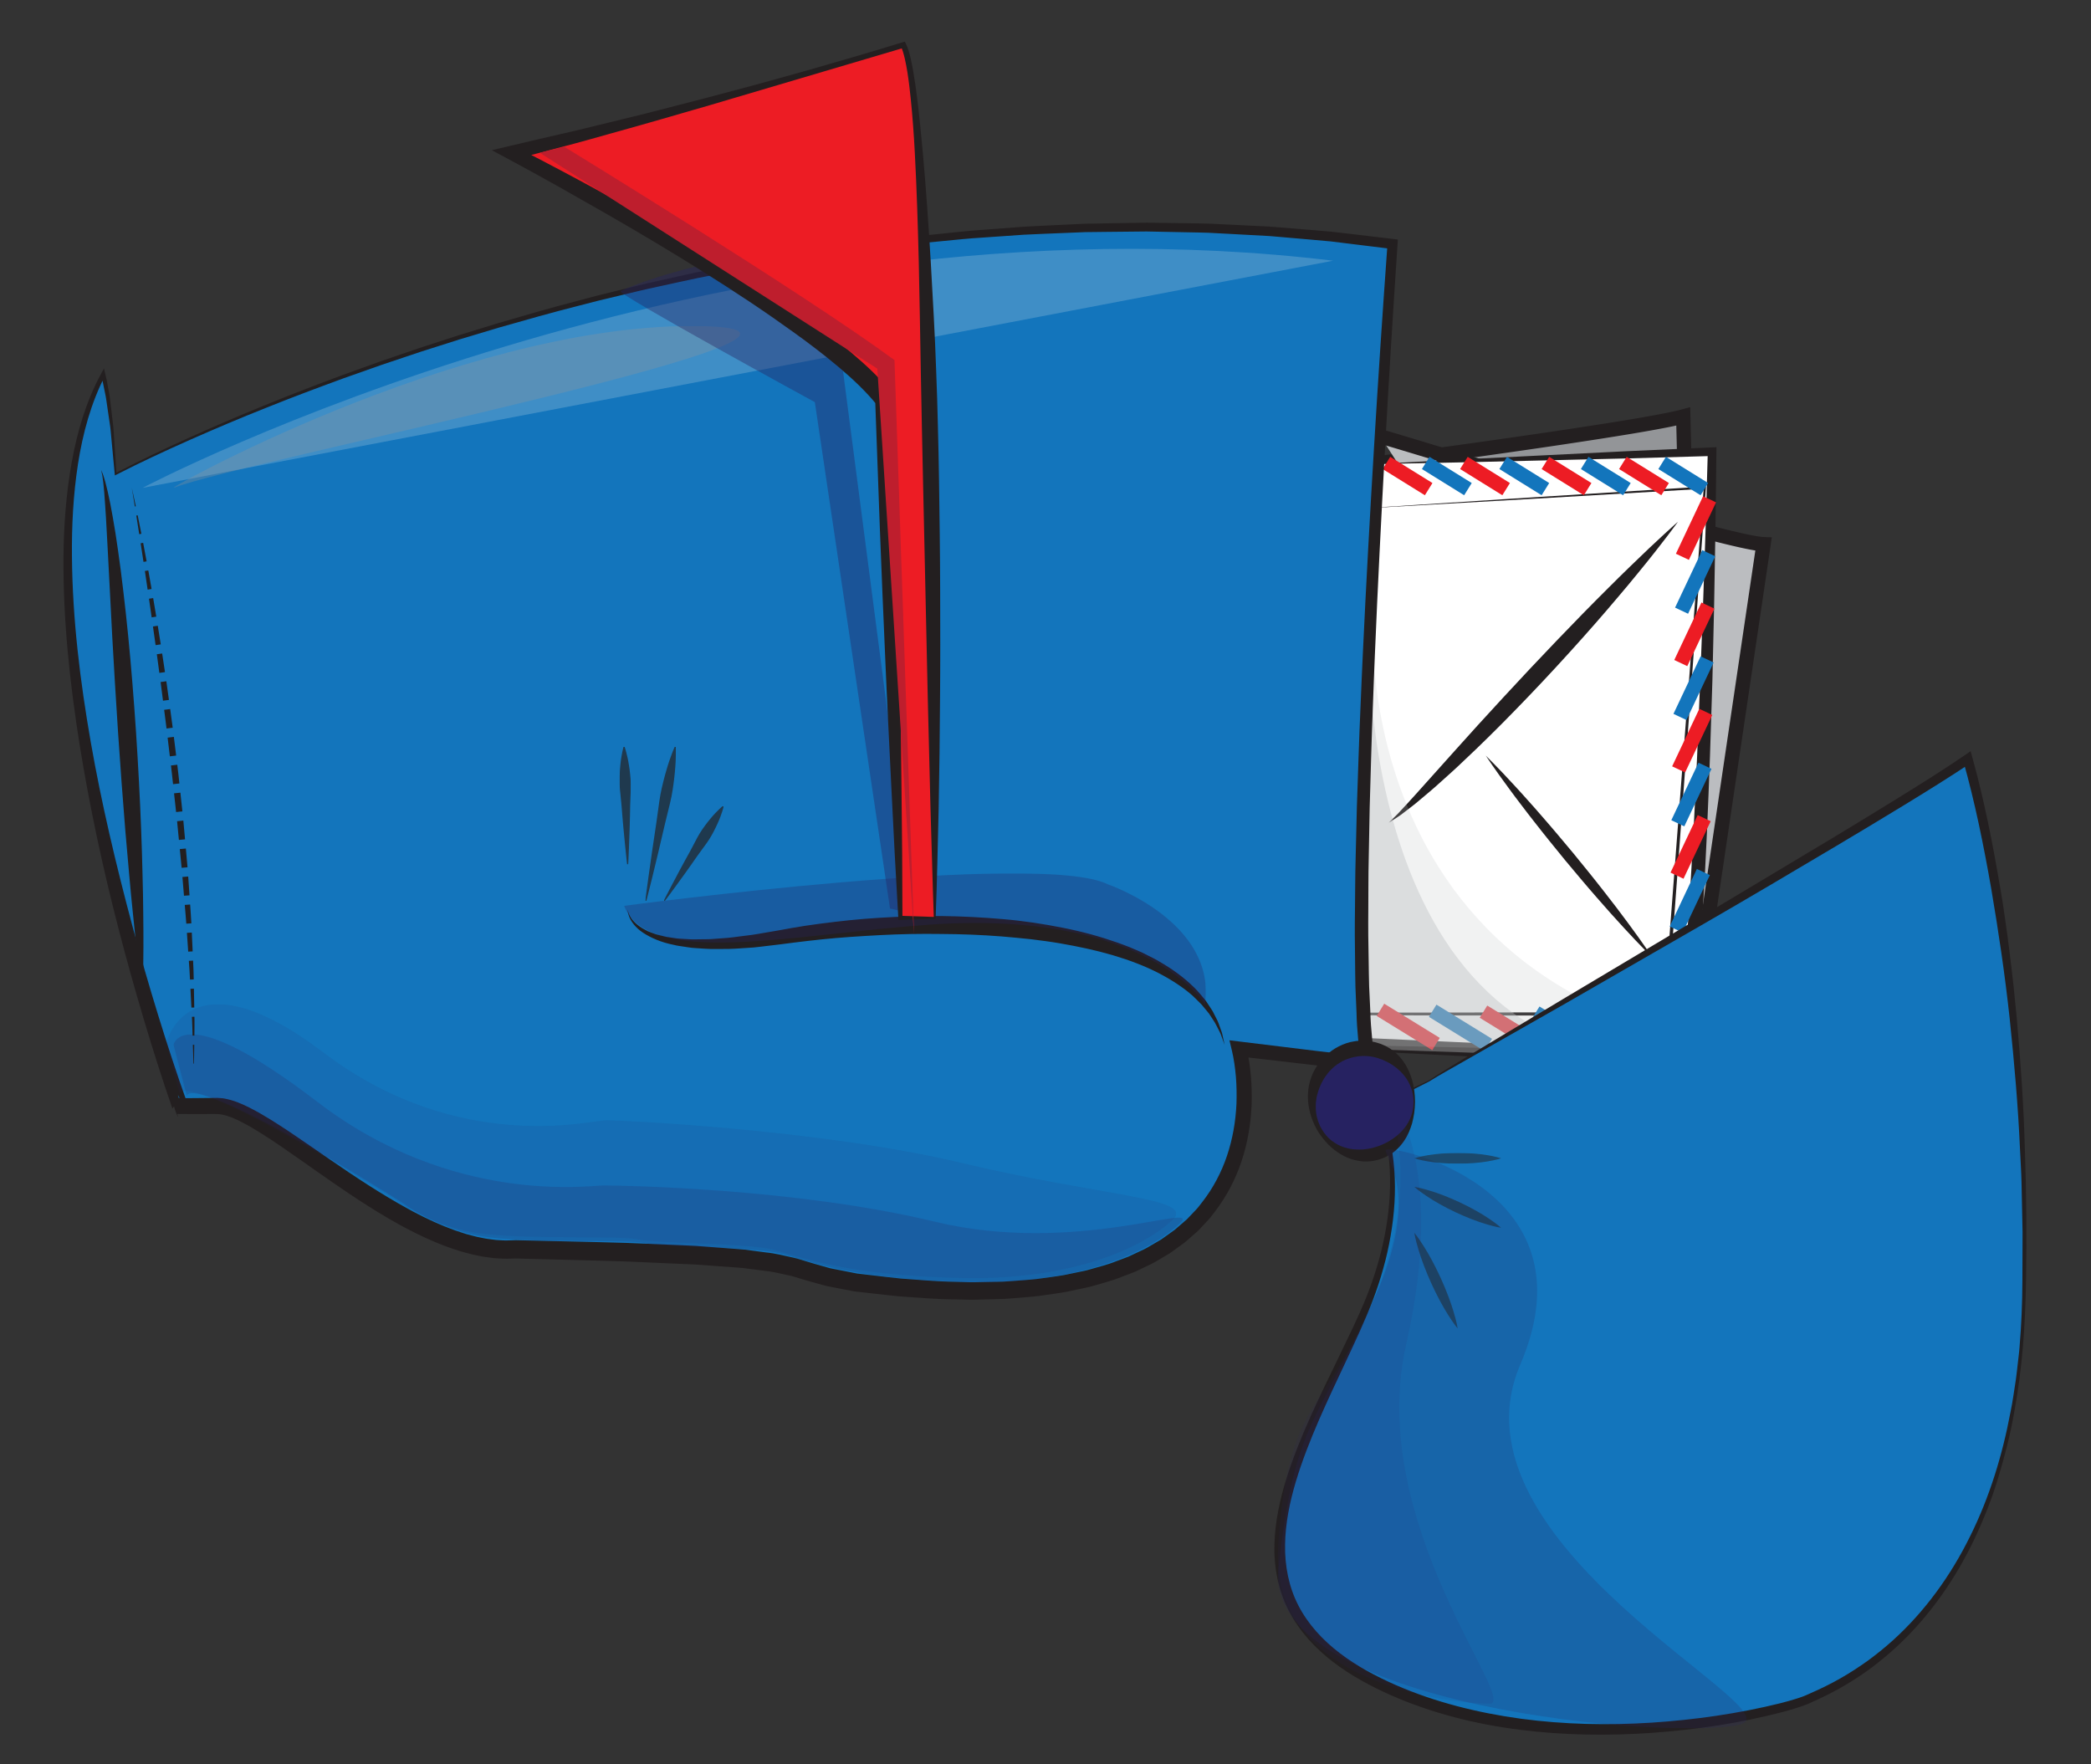 <?xml version="1.0" standalone="no"?><!DOCTYPE svg PUBLIC "-//W3C//DTD SVG 1.1//EN" "http://www.w3.org/Graphics/SVG/1.1/DTD/svg11.dtd"><svg width="100%" height="100%" viewBox="0 0 582 491" version="1.1" xmlns="http://www.w3.org/2000/svg" xmlns:xlink="http://www.w3.org/1999/xlink" xml:space="preserve" style="fill-rule:evenodd;clip-rule:evenodd;stroke-linejoin:round;stroke-miterlimit:1.414;"><rect x="0" y="0" width="582" height="491" fill="#333333" stroke="none"/><g id="Layer 1"><g><path d="M384.231,128.85c0,0 71.801,-9.523 84.281,-12.938l3.539,142.805" style="fill:#939598;fill-rule:nonzero;"/><path d="M474.051,258.668l-3.999,0.099l-3.478,-140.331l-0.195,0.043l-0.225,0.049l-0.229,0.049l-0.234,0.049l-0.238,0.05l-0.242,0.05l-0.247,0.051l-0.252,0.051l-0.255,0.051l-0.26,0.052l-0.264,0.052l-0.268,0.053l-0.273,0.053l-0.276,0.053l-0.281,0.054l-0.284,0.054l-0.289,0.055l-0.292,0.055l-0.297,0.055l-0.3,0.056l-0.304,0.056l-0.307,0.056l-0.312,0.057l-0.315,0.057l-0.319,0.057l-0.322,0.058l-0.326,0.058l-0.33,0.058l-0.333,0.059l-0.336,0.059l-0.34,0.059l-0.343,0.06l-0.346,0.06l-0.35,0.06l-0.352,0.061l-0.356,0.06l-0.359,0.061l-0.362,0.062l-0.365,0.061l-0.368,0.062l-0.371,0.062l-0.374,0.063l-0.376,0.062l-0.38,0.063l-0.382,0.063l-0.385,0.064l-0.387,0.063l-0.39,0.064l-0.393,0.064l-0.395,0.064l-0.397,0.065l-0.4,0.064l-0.402,0.065l-0.405,0.065l-0.407,0.065l-0.82,0.131l-0.829,0.132l-0.837,0.132l-0.845,0.133l-0.852,0.133l-0.859,0.134l-0.866,0.134l-0.873,0.134l-0.878,0.135l-0.883,0.135l-0.889,0.136l-0.894,0.135l-0.898,0.136l-0.902,0.136l-0.906,0.136l-0.909,0.137l-0.913,0.136l-0.914,0.136l-0.917,0.136l-0.919,0.136l-0.92,0.135l-0.921,0.136l-0.922,0.135l-0.922,0.135l-0.922,0.134l-0.922,0.134l-0.921,0.134l-0.92,0.133l-0.918,0.132l-0.916,0.132l-0.914,0.132l-0.911,0.131l-0.909,0.13l-0.904,0.129l-0.902,0.128l-0.896,0.128l-0.893,0.126l-0.887,0.126l-0.882,0.125l-0.876,0.124l-0.871,0.122l-0.864,0.122l-0.857,0.12l-0.85,0.119l-0.842,0.118l-0.835,0.117l-1.643,0.229l-1.608,0.223l-1.568,0.218l-1.526,0.211l-1.481,0.204l-1.433,0.197l-1.382,0.189l-1.327,0.181l-1.27,0.174l-1.21,0.165l-1.147,0.155l-1.081,0.147l-1.011,0.137l-0.94,0.126l-0.864,0.117l-0.786,0.106l-1.325,0.177l-0.977,0.131l-0.603,0.08l-0.207,0.028l-0.527,-3.965l0.206,-0.028l0.602,-0.08l0.975,-0.13l1.324,-0.178l0.785,-0.105l0.863,-0.117l0.938,-0.126l1.01,-0.137l1.08,-0.146l1.146,-0.156l1.209,-0.165l1.269,-0.173l1.326,-0.181l1.38,-0.189l1.431,-0.197l1.48,-0.204l1.525,-0.211l1.566,-0.217l1.606,-0.223l1.642,-0.229l0.834,-0.116l0.841,-0.118l0.849,-0.119l0.857,-0.12l0.863,-0.122l0.869,-0.122l0.875,-0.124l0.881,-0.124l0.887,-0.126l0.891,-0.127l0.896,-0.127l0.9,-0.128l0.903,-0.129l0.907,-0.13l0.91,-0.131l0.913,-0.131l0.915,-0.132l0.917,-0.132l0.918,-0.133l0.92,-0.133l0.92,-0.134l0.921,-0.134l0.921,-0.135l0.92,-0.135l0.919,-0.135l0.919,-0.136l0.917,-0.135l0.915,-0.136l0.913,-0.136l0.91,-0.136l0.907,-0.135l0.904,-0.136l0.901,-0.136l0.896,-0.135l0.891,-0.136l0.887,-0.135l0.881,-0.135l0.876,-0.134l0.869,-0.134l0.864,-0.134l0.856,-0.133l0.85,-0.133l0.842,-0.132l0.834,-0.132l0.825,-0.131l0.818,-0.13l0.405,-0.065l0.402,-0.065l0.401,-0.065l0.398,-0.064l0.396,-0.064l0.393,-0.064l0.39,-0.064l0.388,-0.063l0.386,-0.063l0.382,-0.063l0.38,-0.063l0.378,-0.062l0.374,-0.063l0.371,-0.062l0.369,-0.061l0.365,-0.062l0.363,-0.061l0.359,-0.061l0.357,-0.061l0.353,-0.06l0.35,-0.06l0.346,-0.06l0.344,-0.059l0.34,-0.059l0.336,-0.059l0.333,-0.059l0.33,-0.058l0.326,-0.057l0.322,-0.058l0.319,-0.057l0.315,-0.057l0.311,-0.056l0.308,-0.056l0.304,-0.056l0.299,-0.055l0.296,-0.055l0.292,-0.054l0.288,-0.054l0.283,-0.054l0.28,-0.053l0.275,-0.053l0.271,-0.052l0.266,-0.052l0.263,-0.051l0.258,-0.051l0.253,-0.051l0.249,-0.05l0.244,-0.05l0.239,-0.049l0.235,-0.048l0.23,-0.048l0.226,-0.048l0.22,-0.047l0.215,-0.047l0.211,-0.046l0.205,-0.045l0.2,-0.045l0.195,-0.044l0.19,-0.044l0.184,-0.043l0.179,-0.042l0.173,-0.042l0.169,-0.042l0.081,-0.02l0.08,-0.02l0.079,-0.02l0.077,-0.019l0.076,-0.02l0.074,-0.019l0.073,-0.02l0.072,-0.019l0.07,-0.018l2.532,-0.689l3.602,145.355Z" style="fill:#231f20;"/></g><g><path d="M384.231,121.5c2.282,0.379 95.624,29.596 106.627,29.975l-16.301,110.107" style="fill:#bbbdc0;fill-rule:nonzero;"/><path d="M384.612,119.536l0.046,0.009l0.041,0.009l0.042,0.009l0.07,0.016l0.076,0.019l0.079,0.02l0.082,0.021l0.089,0.024l0.095,0.026l0.102,0.027l0.108,0.03l0.115,0.033l0.123,0.034l0.129,0.037l0.137,0.039l0.143,0.041l0.151,0.044l0.323,0.094l0.351,0.102l0.379,0.112l0.406,0.12l0.433,0.128l0.46,0.137l0.487,0.145l0.511,0.153l0.538,0.161l0.562,0.169l0.586,0.176l0.61,0.184l1.289,0.389l1.379,0.416l1.465,0.443l1.546,0.468l3.322,1.005l1.767,0.535l1.833,0.555l1.895,0.573l1.953,0.59l2.007,0.607l2.057,0.62l1.046,0.316l1.057,0.318l1.067,0.322l1.078,0.324l1.087,0.327l1.096,0.329l1.104,0.332l1.113,0.333l1.12,0.336l1.127,0.338l1.133,0.339l1.14,0.341l1.145,0.342l1.15,0.343l1.155,0.344l1.159,0.345l1.163,0.346l1.165,0.346l1.168,0.346l1.17,0.347l1.172,0.346l1.173,0.347l1.173,0.346l1.173,0.345l1.173,0.345l1.172,0.344l1.171,0.344l1.169,0.341l1.166,0.341l1.164,0.339l1.16,0.338l1.156,0.335l1.152,0.334l0.574,0.166l0.573,0.165l0.571,0.165l0.57,0.164l0.569,0.164l0.567,0.163l0.565,0.162l0.564,0.162l0.562,0.161l0.56,0.16l0.558,0.16l0.557,0.158l0.554,0.158l0.553,0.157l0.55,0.157l0.549,0.155l0.546,0.155l0.543,0.153l0.542,0.153l0.539,0.152l0.536,0.151l0.534,0.15l0.532,0.148l0.528,0.148l0.526,0.147l0.523,0.146l0.521,0.145l0.517,0.143l0.515,0.143l0.511,0.141l0.508,0.14l0.506,0.139l0.502,0.138l0.498,0.137l0.496,0.135l0.491,0.134l0.489,0.133l0.485,0.131l0.481,0.131l0.478,0.128l0.473,0.128l0.471,0.126l0.466,0.124l0.462,0.124l0.458,0.121l0.455,0.121l0.45,0.118l0.446,0.118l0.441,0.115l0.438,0.115l0.433,0.112l0.429,0.111l0.424,0.109l0.419,0.108l0.415,0.106l0.41,0.105l0.406,0.102l0.401,0.101l0.395,0.099l0.391,0.098l0.386,0.095l0.381,0.094l0.375,0.092l0.37,0.09l0.365,0.088l0.36,0.087l0.354,0.084l0.349,0.082l0.343,0.081l0.337,0.078l0.332,0.077l0.327,0.074l0.16,0.037l0.159,0.036l0.158,0.035l0.156,0.035l0.155,0.034l0.154,0.034l0.151,0.034l0.151,0.032l0.148,0.033l0.148,0.031l0.145,0.032l0.144,0.03l0.143,0.03l0.14,0.03l0.14,0.029l0.137,0.028l0.136,0.028l0.135,0.027l0.132,0.027l0.131,0.026l0.13,0.026l0.127,0.025l0.126,0.024l0.125,0.024l0.122,0.023l0.121,0.023l0.119,0.022l0.118,0.022l0.115,0.021l0.114,0.02l0.111,0.02l0.111,0.019l0.108,0.018l0.106,0.018l0.105,0.017l0.102,0.017l0.101,0.016l0.099,0.016l0.097,0.014l0.095,0.015l0.092,0.013l0.091,0.013l0.089,0.013l0.087,0.011l0.084,0.011l0.083,0.011l0.08,0.01l0.078,0.009l0.075,0.008l0.074,0.008l0.071,0.007l0.069,0.007l0.067,0.006l0.063,0.005l0.062,0.005l0.059,0.004l0.056,0.004l0.053,0.003l0.05,0.002l2.284,0.089l-16.627,112.312l-3.957,-0.586l15.998,-108.059l-0.109,-0.018l-0.114,-0.018l-0.116,-0.02l-0.116,-0.019l-0.119,-0.02l-0.12,-0.021l-0.121,-0.022l-0.123,-0.022l-0.125,-0.022l-0.126,-0.023l-0.127,-0.024l-0.129,-0.024l-0.131,-0.025l-0.132,-0.025l-0.133,-0.026l-0.135,-0.027l-0.136,-0.027l-0.138,-0.027l-0.14,-0.028l-0.14,-0.029l-0.142,-0.029l-0.144,-0.03l-0.145,-0.03l-0.147,-0.031l-0.148,-0.031l-0.149,-0.032l-0.151,-0.032l-0.153,-0.033l-0.153,-0.033l-0.156,-0.034l-0.156,-0.034l-0.158,-0.035l-0.16,-0.036l-0.161,-0.035l-0.162,-0.037l-0.163,-0.037l-0.166,-0.037l-0.333,-0.076l-0.34,-0.079l-0.345,-0.08l-0.35,-0.082l-0.356,-0.084l-0.36,-0.086l-0.366,-0.088l-0.371,-0.09l-0.376,-0.091l-0.382,-0.093l-0.386,-0.096l-0.391,-0.096l-0.395,-0.099l-0.401,-0.1l-0.405,-0.103l-0.41,-0.103l-0.415,-0.106l-0.419,-0.107l-0.424,-0.109l-0.428,-0.11l-0.432,-0.112l-0.437,-0.114l-0.441,-0.115l-0.446,-0.116l-0.449,-0.118l-0.453,-0.12l-0.458,-0.121l-0.461,-0.123l-0.466,-0.124l-0.469,-0.125l-0.473,-0.127l-0.477,-0.128l-0.48,-0.13l-0.484,-0.131l-0.487,-0.132l-0.491,-0.133l-0.495,-0.135l-0.497,-0.136l-0.501,-0.137l-0.505,-0.139l-0.507,-0.139l-0.51,-0.141l-0.514,-0.142l-0.516,-0.143l-0.52,-0.144l-0.522,-0.146l-0.525,-0.146l-0.528,-0.147l-0.531,-0.149l-0.533,-0.149l-0.536,-0.15l-0.538,-0.152l-0.541,-0.152l-0.543,-0.153l-0.545,-0.154l-0.548,-0.155l-0.549,-0.156l-0.552,-0.157l-0.554,-0.158l-0.556,-0.158l-0.558,-0.159l-0.56,-0.16l-0.562,-0.16l-0.563,-0.162l-0.565,-0.162l-0.567,-0.163l-0.568,-0.163l-0.57,-0.164l-0.571,-0.165l-0.573,-0.165l-0.574,-0.165l-0.575,-0.167l-1.154,-0.334l-1.158,-0.336l-1.162,-0.338l-1.166,-0.34l-1.168,-0.341l-1.171,-0.343l-1.172,-0.343l-1.174,-0.345l-1.175,-0.345l-1.175,-0.346l-1.175,-0.347l-1.174,-0.347l-1.173,-0.347l-1.172,-0.347l-1.169,-0.347l-1.167,-0.346l-1.163,-0.346l-1.161,-0.345l-1.156,-0.345l-1.151,-0.343l-1.146,-0.343l-1.141,-0.341l-1.134,-0.339l-1.129,-0.338l-1.12,-0.336l-1.114,-0.334l-1.105,-0.332l-1.097,-0.33l-1.088,-0.327l-1.078,-0.324l-1.068,-0.322l-1.057,-0.319l-1.047,-0.315l-2.058,-0.621l-2.008,-0.607l-1.953,-0.59l-1.896,-0.574l-1.834,-0.554l-1.767,-0.536l-3.321,-1.005l-1.546,-0.467l-1.463,-0.443l-1.378,-0.416l-1.288,-0.388l-0.609,-0.183l-0.584,-0.176l-0.56,-0.168l-0.536,-0.161l-0.509,-0.152l-0.484,-0.144l-0.457,-0.136l-0.429,-0.128l-0.402,-0.118l-0.374,-0.11l-0.345,-0.101l-0.315,-0.092l-0.146,-0.042l-0.139,-0.04l-0.13,-0.037l-0.123,-0.035l-0.115,-0.032l-0.106,-0.03l-0.098,-0.027l-0.09,-0.025l-0.08,-0.022l-0.07,-0.018l-0.061,-0.016l-0.048,-0.012l-0.036,-0.009l-0.024,-0.006l0.021,0.005l0.697,-3.939l0.032,0.005Z" style="fill:#231f20;"/></g><path d="M381.931,129.198c0,0 71.609,-2.478 94.609,-3.478c0,0 -2.5,151.855 -9.5,169.178l-101.853,-4.861l0,-160.817l16.744,-0.022" style="fill:#fff;fill-rule:nonzero;"/><path d="M381.931,129.198l23.637,-1.26l23.64,-1.181l23.641,-1.176l23.645,-1.059l1.257,-0.057l-0.011,1.275c-0.137,14.145 -0.359,28.281 -0.633,42.422l-0.484,21.208l-0.68,21.206c-0.522,14.137 -1.076,28.276 -1.977,42.41c-0.448,7.067 -0.948,14.134 -1.614,21.205c-0.345,3.537 -0.705,7.071 -1.201,10.618c-0.222,1.769 -0.529,3.551 -0.84,5.333c-0.159,0.892 -0.39,1.802 -0.584,2.701c-0.181,0.893 -0.561,1.872 -0.843,2.8l-0.401,1.315l-1.537,-0.074l-50.925,-2.478l-50.919,-2.586l-1.706,-0.087l0.007,-1.696l0.084,-20.102l0.15,-20.102l0.325,-40.204l0.163,-20.102c0.04,-6.701 0.139,-13.402 0.228,-20.102l0.536,-40.205l0.004,-0.303l0.294,0.005l16.744,0.276l-16.744,0.32l0.298,-0.298l0.536,40.205c0.089,6.7 0.187,13.401 0.227,20.102l0.489,60.306l0.15,20.102l0.084,20.102l-1.699,-1.782l50.934,2.274l50.929,2.382l-1.938,1.242l0.352,-1.114c0.122,-0.367 0.247,-0.734 0.328,-1.161c0.177,-0.828 0.388,-1.632 0.542,-2.478c0.301,-1.7 0.6,-3.4 0.823,-5.137c0.493,-3.453 0.86,-6.951 1.21,-10.448c0.678,-7.002 1.196,-14.037 1.662,-21.076c0.899,-14.083 1.64,-28.19 2.256,-42.304l0.856,-21.176l0.802,-21.183c0.501,-14.122 0.95,-28.252 1.313,-42.376l1.246,1.218l-23.66,0.679l-23.664,0.564l-23.664,0.558l-23.668,0.479Z" style="fill:#231f20;fill-rule:nonzero;"/><path d="M375.782,141.721l-0.619,70.253l-0.783,70.252l-0.364,-0.369l89.5,-0.127l-0.488,0.453l11.186,-146.484l0.326,0.324l-49.375,2.9l-49.383,2.798ZM375.782,141.721l49.352,-3.202l49.359,-3.1l0.352,-0.022l-0.026,0.347l-10.814,146.514l-0.034,0.453l-0.455,0l-89.5,-0.127l-0.368,0l0.005,-0.367l0.983,-70.249l1.146,-70.247Z" style="fill:#231f20;fill-rule:nonzero;"/><path d="M467.04,145.22c0,0 -1.061,1.49 -2.998,4.026c-1.937,2.536 -4.733,6.132 -8.204,10.346c-1.731,2.11 -3.602,4.401 -5.643,6.767c-2.028,2.378 -4.15,4.901 -6.411,7.452c-4.497,5.123 -9.378,10.513 -14.356,15.814c-2.495,2.645 -4.997,5.284 -7.503,7.842c-2.484,2.578 -4.984,5.065 -7.41,7.463c-2.411,2.413 -4.825,4.669 -7.096,6.822c-2.247,2.175 -4.473,4.141 -6.507,5.967c-2.008,1.851 -3.967,3.441 -5.664,4.877c-1.672,1.46 -3.278,2.596 -4.531,3.581c-1.235,1.008 -2.37,1.63 -3.071,2.111c-0.721,0.455 -1.106,0.699 -1.106,0.699c0,0 0.325,-0.324 0.935,-0.929c0.606,-0.61 1.521,-1.43 2.583,-2.626c1.068,-1.185 2.402,-2.555 3.869,-4.219c1.476,-1.646 3.141,-3.503 4.959,-5.528c1.816,-2.027 3.784,-4.221 5.865,-6.543c2.088,-2.316 4.289,-4.758 6.566,-7.284c2.299,-2.507 4.675,-5.097 7.089,-7.729c2.434,-2.615 4.906,-5.27 7.379,-7.926c2.499,-2.632 4.998,-5.264 7.458,-7.856c2.47,-2.581 4.916,-5.108 7.298,-7.541c2.375,-2.44 4.714,-4.758 6.92,-6.968c2.196,-2.219 4.313,-4.28 6.272,-6.18c3.901,-3.812 7.23,-6.919 9.578,-9.079c2.347,-2.16 3.729,-3.359 3.729,-3.359" style="fill:#231f20;fill-rule:nonzero;"/><path d="M413.54,210.309c0,0 3.287,3.194 7.911,8.237c1.159,1.259 2.415,2.621 3.711,4.091c1.303,1.463 2.689,2.995 4.075,4.619c1.39,1.622 2.86,3.271 4.291,4.996c1.441,1.718 2.905,3.464 4.367,5.209c1.438,1.767 2.874,3.535 4.289,5.275c1.427,1.73 2.763,3.488 4.093,5.159c2.638,3.36 5.051,6.537 7.076,9.296c4.076,5.496 6.586,9.331 6.586,9.331c0,0 -3.289,-3.192 -7.914,-8.235c-2.324,-2.511 -4.986,-5.483 -7.786,-8.71c-1.388,-1.623 -2.861,-3.268 -4.289,-4.997c-1.44,-1.719 -2.903,-3.464 -4.366,-5.21c-1.437,-1.768 -2.873,-3.536 -4.287,-5.276c-1.423,-1.733 -2.763,-3.489 -4.092,-5.16c-1.332,-1.67 -2.574,-3.321 -3.764,-4.877c-1.197,-1.551 -2.297,-3.042 -3.312,-4.419c-4.076,-5.496 -6.589,-9.329 -6.589,-9.329" style="fill:#231f20;fill-rule:nonzero;"/><path d="M398.702,134.443l-2.109,3.399l-11.752,-7.292l2.109,-3.399l11.752,7.292Z" style="fill:#ed1c24;"/><path d="M409.636,134.443l-2.109,3.399l-11.753,-7.292l2.109,-3.399l11.753,7.292Z" style="fill:#1375bc;"/><path d="M420.265,134.443l-2.109,3.399l-11.752,-7.292l2.109,-3.399l11.752,7.292Z" style="fill:#ed1c24;"/><path d="M431.197,134.443l-2.109,3.399l-11.752,-7.292l2.109,-3.399l11.752,7.292Z" style="fill:#1375bc;"/><path d="M442.948,134.443l-2.109,3.399l-11.752,-7.292l2.109,-3.399l11.752,7.292Z" style="fill:#ed1c24;"/><path d="M453.88,134.443l-2.109,3.399l-11.752,-7.292l2.109,-3.399l11.752,7.292Z" style="fill:#1375bc;"/><path d="M464.512,134.443l-2.109,3.399l-11.753,-7.292l2.109,-3.399l11.753,7.292Z" style="fill:#ed1c24;"/><path d="M475.443,134.443l-2.109,3.399l-11.752,-7.292l2.109,-3.399l11.752,7.292Z" style="fill:#1375bc;"/><path d="M477.64,139.825l-7.561,16.008l-3.616,-1.709l7.561,-16.008l3.616,1.709Z" style="fill:#ed1c24;"/><path d="M477.412,154.819l-7.562,16.007l-3.617,-1.708l7.562,-16.007l3.617,1.708Z" style="fill:#1375bc;"/><path d="M477.189,169.399l-7.562,16.007l-3.617,-1.709l7.562,-16.007l3.617,1.709Z" style="fill:#ed1c24;"/><path d="M476.961,184.391l-7.561,16.007l-3.617,-1.708l7.561,-16.007l3.617,1.708Z" style="fill:#1375bc;"/><path d="M476.593,198.998l-7.562,16.007l-3.616,-1.709l7.562,-16.007l3.616,1.709Z" style="fill:#ed1c24;"/><path d="M476.366,213.993l-7.562,16.007l-3.617,-1.709l7.562,-16.007l3.617,1.709Z" style="fill:#1375bc;"/><path d="M476.143,228.571l-7.562,16.007l-3.616,-1.709l7.562,-16.007l3.616,1.709Z" style="fill:#ed1c24;"/><path d="M475.914,243.565l-7.562,16.007l-3.617,-1.709l7.562,-16.007l3.617,1.709Z" style="fill:#1375bc;"/><path d="M400.743,288.88l-2.097,3.406l-15.463,-9.52l2.097,-3.406l15.463,9.52Z" style="fill:#ed1c24;"/><path d="M415.283,289.142l-2.097,3.406l-15.465,-9.521l2.097,-3.406l15.465,9.521Z" style="fill:#1375bc;"/><path d="M429.42,289.395l-2.097,3.406l-15.465,-9.519l2.097,-3.406l15.465,9.519Z" style="fill:#ed1c24;"/><path d="M443.958,289.655l-2.097,3.407l-15.463,-9.519l2.097,-3.407l15.463,9.519Z" style="fill:#1375bc;"/><g><clipPath id="_clip1"><rect x="374.017" y="172.241" width="91.159" height="122.661"/></clipPath><g clip-path="url(#_clip1)"><g opacity="0.4"><clipPath id="_clip2"><rect x="374.017" y="172.241" width="91.159" height="122.661"/></clipPath><g clip-path="url(#_clip2)"><path d="M380.966,172.241c0,0 -5.711,123.5 84.21,122.657l-91.159,-3.127l6.949,-119.53" style="fill:#bbbdc0;fill-rule:nonzero;"/></g></g></g></g><g><clipPath id="_clip3"><rect x="371.04" y="171.241" width="146.033" height="122.661"/></clipPath><g clip-path="url(#_clip3)"><g opacity="0.2"><clipPath id="_clip4"><rect x="371.04" y="171.241" width="146.033" height="122.661"/></clipPath><g clip-path="url(#_clip4)"><path d="M382.173,171.241c0,0 -9.149,123.5 134.9,122.657l-146.033,-3.127l11.133,-119.53" style="fill:#bbbdc0;fill-rule:nonzero;"/></g></g></g></g><path d="M397.679,300.896c0.793,-1.045 125.17,-72.462 150.02,-89.63c0,0 17.494,57.991 15.685,148.515c-1.807,90.523 -52.41,109.5 -60.092,113.115c-7.679,3.613 -71.615,19.428 -119.843,-4.52c-48.231,-23.945 -21.106,-64.609 -4.624,-101.205c16.485,-36.597 4.624,-59.351 4.624,-59.351l14.23,-6.924Z" style="fill:#1375bc;fill-rule:nonzero;"/><path d="M397.721,301.044l-14.109,7.111l0.167,-0.507c1.373,2.817 2.255,5.77 2.951,8.777c0.686,3.007 1.114,6.069 1.351,9.143c0.459,6.157 0.03,12.36 -1.025,18.434c-0.523,3.039 -1.197,6.055 -2.039,9.021c-0.815,2.977 -1.786,5.9 -2.878,8.793c-2.19,5.766 -4.817,11.315 -7.406,16.847c-5.173,11.061 -10.531,22.066 -14.029,33.628c-1.721,5.767 -2.944,11.693 -3.021,17.618c-0.102,5.908 1.028,11.81 3.729,17.004c2.686,5.2 6.779,9.613 11.497,13.207c4.731,3.603 10.049,6.447 15.567,8.874c11.054,4.808 22.879,7.747 34.859,9.384c11.998,1.61 24.185,1.861 36.296,1.094c12.106,-0.8 24.201,-2.503 35.955,-5.423c1.459,-0.384 2.92,-0.775 4.344,-1.228c0.729,-0.223 1.39,-0.455 2.061,-0.701c0.335,-0.142 0.741,-0.301 1.021,-0.431l1.058,-0.474c2.784,-1.221 5.476,-2.543 8.098,-4.034c2.619,-1.487 5.148,-3.131 7.603,-4.882c2.439,-1.773 4.783,-3.679 7.035,-5.69c8.972,-8.105 16.184,-18.107 21.537,-28.998c5.419,-10.88 9.007,-22.639 11.251,-34.604c0.639,-2.981 1.002,-6.01 1.491,-9.017c0.224,-1.508 0.36,-3.026 0.544,-4.539c0.156,-1.515 0.382,-3.026 0.482,-4.546c0.517,-6.056 0.764,-12.188 0.792,-18.276l0.036,-9.159l0.01,-4.579l-0.096,-4.578l-0.192,-9.157c-0.068,-3.051 -0.282,-6.098 -0.416,-9.147c-0.537,-12.197 -1.61,-24.363 -2.878,-36.496c-1.304,-12.133 -3.101,-24.203 -5.147,-36.219c-2.095,-11.991 -4.52,-24 -7.812,-35.638l2.057,0.72c-3.036,2.078 -6.117,4.032 -9.206,5.979c-3.09,1.942 -6.194,3.853 -9.304,5.753c-6.221,3.8 -12.469,7.547 -18.727,11.277c-12.528,7.44 -25.059,14.868 -37.683,22.136l-37.868,21.805l-18.991,10.802l-9.487,5.412c-3.144,1.808 -6.384,3.575 -9.416,5.465l-0.062,0.039ZM397.632,300.753c3.061,-2.05 6.153,-3.852 9.243,-5.761l9.36,-5.636l18.734,-11.243l37.528,-22.372l37.477,-22.445c6.229,-3.766 12.449,-7.547 18.635,-11.376c6.173,-3.838 12.369,-7.684 18.323,-11.764l1.561,-1.07l0.497,1.791c3.3,11.903 5.649,23.906 7.699,35.997l0.76,4.531l0.658,4.546c0.43,3.032 0.879,6.062 1.223,9.105c0.358,3.041 0.767,6.075 1.083,9.12l0.92,9.137c1.073,12.194 1.932,24.408 2.263,36.64c0.431,12.227 0.518,24.462 0.316,36.692c-0.203,12.218 -1.045,24.502 -3.313,36.549c-1.045,6.041 -2.583,11.991 -4.357,17.861c-1.746,5.884 -4.009,11.614 -6.629,17.173c-5.26,11.1 -12.404,21.411 -21.439,29.872c-2.268,2.099 -4.637,4.095 -7.108,5.96c-2.485,1.847 -5.07,3.562 -7.746,5.124c-2.672,1.561 -5.456,2.968 -8.255,4.233l-1.028,0.476c-0.412,0.193 -0.718,0.312 -1.084,0.473c-0.757,0.293 -1.537,0.575 -2.265,0.807c-1.484,0.49 -2.971,0.906 -4.461,1.317c-11.935,3.135 -24.135,4.93 -36.405,5.818c-12.27,0.858 -24.642,0.69 -36.887,-0.87c-12.235,-1.544 -24.358,-4.582 -35.721,-9.576c-5.653,-2.504 -11.186,-5.469 -16.181,-9.292c-4.974,-3.806 -9.402,-8.57 -12.324,-14.268c-2.933,-5.689 -4.176,-12.158 -3.992,-18.448c0.16,-6.315 1.522,-12.461 3.358,-18.367c3.738,-11.826 9.272,-22.825 14.57,-33.82c2.636,-5.512 5.382,-10.958 7.633,-16.581c1.12,-2.803 2.133,-5.666 2.988,-8.567c0.883,-2.897 1.601,-5.841 2.173,-8.812c1.163,-5.939 1.658,-12.014 1.386,-18.062c-0.149,-3.023 -0.484,-6.04 -1.075,-9.011c-0.592,-2.957 -1.4,-5.925 -2.632,-8.642l-0.16,-0.352l0.327,-0.155l14.329,-6.723l0.018,-0.009Z" style="fill:#231f20;fill-rule:nonzero;"/><path d="M32.18,131.944c0,0 169.05,-90.007 355.411,-64.043c0,0 -13.273,185.3 -6.924,228.136c0,0 -16.732,-1.574 -35.771,-4.078c0,0 21.924,82.281 -106.74,64.986c-25.387,-4.023 -3.461,-7.486 -94.622,-9.216c-30.003,2.308 -68.66,-40.006 -83.084,-39.909c-14.424,0.097 -10.385,0 -10.385,0c0,0 -52.505,-145.297 -21.348,-203.572c0,0.001 2.31,7.501 3.463,27.696" style="fill:#1375bc;fill-rule:nonzero;"/><path d="M31.965,132.335l-0.687,-7.326l-0.326,-3.473c-0.119,-1.156 -0.186,-2.319 -0.382,-3.465l-1.007,-6.891c-0.068,-0.577 -0.202,-1.14 -0.314,-1.707l-0.346,-1.699l-0.346,-1.698c-0.123,-0.561 -0.285,-1.097 -0.425,-1.647l1.123,0.109c-3.957,7.663 -6.224,16.103 -7.554,24.619c-1.316,8.536 -1.769,17.198 -1.676,25.847c0.149,17.313 2.269,34.579 5.252,51.65c2.996,17.083 7.005,33.981 11.48,50.742c2.252,8.378 4.657,16.715 7.212,25.006c1.277,4.145 2.592,8.279 3.948,12.397c1.357,4.111 2.752,8.235 4.21,12.276l1.018,2.821l-3.028,0.117l-0.352,0.013l-0.016,0.002l0.019,-0.002c0.033,-0.005 -0.014,0.008 0.192,-0.027c2.354,-0.137 -1.346,-7.498 -0.173,-4.335l-0.069,-0.006c-0.019,-0.002 -0.004,-0.001 -0.001,-0.001l0.16,0.003l0.793,0.002l1.63,-0.008l3.277,-0.027l3.28,-0.034l1.657,-0.013c0.671,0.056 1.397,0.061 2.022,0.194c2.556,0.48 4.717,1.427 6.768,2.451c2.054,1.026 4.005,2.153 5.899,3.329c1.908,1.165 3.751,2.386 5.59,3.61l5.454,3.714c3.612,2.488 7.196,4.981 10.811,7.404c3.614,2.422 7.257,4.779 10.963,6.991c1.855,1.105 3.715,2.195 5.605,3.21c0.939,0.525 1.887,1.026 2.844,1.502c0.951,0.496 1.907,0.973 2.876,1.415c0.963,0.462 1.929,0.912 2.91,1.314c0.975,0.425 1.952,0.836 2.945,1.193c0.985,0.386 1.976,0.748 2.978,1.055l1.498,0.487l1.512,0.403c0.505,0.129 1.006,0.28 1.512,0.392l1.522,0.306c1.013,0.238 2.032,0.34 3.048,0.477c1.017,0.176 2.03,0.14 3.045,0.223c1.013,0.039 2.014,-0.05 3.022,-0.061l0.243,-0.007l15.422,0.364c5.141,0.135 10.278,0.215 15.422,0.393l15.44,0.647c1.287,0.062 2.572,0.103 3.861,0.184l3.871,0.294l7.743,0.588c0.646,0.054 1.289,0.088 1.937,0.159l1.95,0.257l3.902,0.517c2.593,0.246 5.214,0.914 7.826,1.495c0.664,0.131 1.288,0.322 1.91,0.519l1.876,0.574c1.281,0.405 2.444,0.724 3.611,1.053l1.759,0.499l0.878,0.251l0.942,0.188l3.78,0.742l1.889,0.371l0.945,0.185l0.792,0.093l3.793,0.442c2.53,0.282 5.056,0.62 7.588,0.857c5.071,0.357 10.14,0.853 15.213,0.906l3.805,0.114c1.269,0.054 2.531,-0.03 3.798,-0.038l3.797,-0.077c1.267,-0.018 2.533,-0.04 3.789,-0.163c2.514,-0.215 5.045,-0.332 7.547,-0.624c2.488,-0.367 5,-0.636 7.471,-1.08l3.686,-0.761c1.227,-0.259 2.469,-0.472 3.658,-0.852c2.394,-0.711 4.846,-1.27 7.146,-2.22c1.163,-0.44 2.342,-0.847 3.494,-1.312l3.363,-1.58c0.554,-0.274 1.138,-0.498 1.667,-0.814l1.598,-0.934l1.598,-0.932l0.8,-0.465c0.26,-0.164 0.502,-0.354 0.754,-0.53l2.998,-2.143c0.949,-0.775 1.853,-1.602 2.783,-2.398l0.695,-0.602c0.217,-0.214 0.42,-0.442 0.632,-0.662l1.261,-1.331c0.409,-0.453 0.865,-0.867 1.239,-1.349l1.126,-1.444c3,-3.849 5.316,-8.222 6.88,-12.873c1.567,-4.651 2.416,-9.561 2.635,-14.51c0.078,-2.478 0.048,-4.962 -0.154,-7.437c-0.213,-2.445 -0.558,-4.993 -1.098,-7.252l-0.704,-2.943l2.97,0.363l17.835,2.179c2.973,0.35 5.943,0.754 8.921,1.056l8.929,0.936l-2.126,2.243c-0.439,-4.809 -1.076,-9.637 -1.157,-14.41l-0.303,-7.177c-0.072,-2.39 -0.063,-4.775 -0.099,-7.162l-0.075,-7.161c-0.032,-2.387 0.031,-4.768 0.042,-7.153c0.067,-4.766 0.046,-9.537 0.186,-14.299l0.342,-14.29l0.483,-14.28c0.148,-4.761 0.359,-9.518 0.56,-14.276c0.211,-4.757 0.38,-9.516 0.625,-14.271c0.454,-9.511 0.922,-19.022 1.45,-28.529l0.799,-14.259l0.84,-14.257c1.148,-19.008 2.402,-38.004 3.776,-57.001l1.204,1.488l-11.325,-1.394l-5.663,-0.697l-5.684,-0.508l-11.371,-0.987l-11.398,-0.616l-5.699,-0.299c-1.902,-0.073 -3.805,-0.084 -5.708,-0.129l-11.415,-0.228l-11.418,0.116l-5.709,0.067l-5.706,0.234c-3.802,0.166 -7.608,0.29 -11.41,0.49l-11.395,0.794c-3.803,0.221 -7.589,0.632 -11.38,0.995l-5.686,0.552l-2.842,0.276l-2.835,0.349l-11.341,1.4c-3.777,0.488 -7.538,1.1 -11.308,1.644l-5.651,0.846l-5.631,0.973c-3.749,0.671 -7.517,1.245 -11.253,1.997l-11.216,2.199c-3.731,0.772 -7.448,1.614 -11.172,2.418c-3.731,0.779 -7.427,1.706 -11.134,2.588l-5.56,1.333l-5.534,1.428c-7.389,1.874 -14.726,3.942 -22.053,6.044l-10.953,3.285l-10.897,3.466l-10.842,3.637l-10.785,3.808c-7.157,2.626 -14.298,5.301 -21.371,8.15c-7.09,2.806 -14.108,5.793 -21.085,8.867c-6.966,3.096 -13.894,6.298 -20.671,9.779l-0.331,0.17ZM32.404,131.553c6.665,-3.468 13.457,-6.667 20.297,-9.76c6.966,-3.124 13.972,-6.161 21.051,-9.017c7.063,-2.898 14.195,-5.623 21.345,-8.3l10.773,-3.884l10.834,-3.713l10.892,-3.543l10.949,-3.363c7.326,-2.154 14.663,-4.274 22.053,-6.2l5.537,-1.467l5.561,-1.372c3.709,-0.908 7.408,-1.862 11.142,-2.667c3.727,-0.83 7.447,-1.699 11.182,-2.497l11.23,-2.278c3.739,-0.779 7.513,-1.379 11.269,-2.077l5.639,-1.013l5.661,-0.885c3.778,-0.571 7.546,-1.209 11.332,-1.724l11.366,-1.478l2.842,-0.369l2.851,-0.296l5.701,-0.591c3.801,-0.389 7.598,-0.827 11.413,-1.073l11.433,-0.872c3.815,-0.226 7.634,-0.376 11.453,-0.568l5.727,-0.273l5.734,-0.104l11.467,-0.192l11.47,0.161c1.912,0.036 3.824,0.038 5.735,0.101l5.73,0.272l11.46,0.563l11.436,0.937l5.718,0.482l5.698,0.673l11.399,1.347l1.294,0.153l-0.09,1.335c-1.279,18.98 -2.439,37.98 -3.493,56.979l-0.77,14.251l-0.727,14.253c-0.482,9.502 -0.902,19.006 -1.308,28.511c-0.223,4.751 -0.367,9.505 -0.555,14.257c-0.177,4.753 -0.365,9.505 -0.489,14.258l-0.412,14.259l-0.27,14.257c-0.117,4.753 -0.072,9.501 -0.116,14.251c0,2.374 -0.05,4.752 -0.008,7.123l0.111,7.116c0.047,2.37 0.05,4.746 0.134,7.111l0.334,7.085c0.104,4.753 0.75,9.371 1.19,14.037l0.233,2.479l-2.359,-0.236l-8.978,-0.897c-2.996,-0.289 -5.974,-0.68 -8.962,-1.012l-17.917,-2.075l2.265,-2.581c0.672,2.734 1.013,5.291 1.27,7.958c0.233,2.644 0.283,5.3 0.215,7.956c-0.202,5.308 -1.078,10.624 -2.758,15.717c-1.675,5.09 -4.196,9.936 -7.482,14.204l-1.235,1.598c-0.411,0.535 -0.904,0.996 -1.353,1.497l-1.379,1.474c-0.233,0.243 -0.457,0.495 -0.696,0.732l-0.754,0.667c-1.012,0.881 -2.002,1.793 -3.037,2.646l-3.252,2.358c-0.273,0.194 -0.538,0.401 -0.819,0.58l-0.86,0.511l-1.722,1.021l-1.724,1.017c-0.573,0.344 -1.191,0.59 -1.785,0.889l-3.598,1.716c-1.225,0.505 -2.472,0.947 -3.707,1.422c-2.454,1.022 -5.019,1.633 -7.543,2.395c-1.259,0.406 -2.551,0.639 -3.834,0.919l-3.855,0.819c-2.577,0.48 -5.177,0.778 -7.766,1.173c-2.595,0.32 -5.2,0.458 -7.801,0.695c-1.301,0.134 -2.602,0.166 -3.903,0.193l-3.904,0.104c-1.301,0.016 -2.605,0.109 -3.903,0.063l-3.896,-0.093c-5.204,-0.019 -10.368,-0.495 -15.544,-0.847c-2.581,-0.232 -5.148,-0.565 -7.723,-0.842l-3.86,-0.437l-0.483,-0.054l-0.241,-0.028l-0.12,-0.013l-0.275,-0.048l-0.946,-0.182l-1.891,-0.364l-3.782,-0.728l-0.947,-0.186l-0.976,-0.268l-1.951,-0.538c-1.307,-0.359 -2.62,-0.723 -3.789,-1.088l-1.809,-0.547c-0.603,-0.188 -1.206,-0.372 -1.806,-0.482c-2.405,-0.516 -4.767,-1.13 -7.299,-1.359l-3.738,-0.48l-1.868,-0.242c-0.629,-0.066 -1.269,-0.097 -1.902,-0.148l-7.623,-0.55l-3.81,-0.276c-1.274,-0.075 -2.557,-0.111 -3.835,-0.169l-15.346,-0.672c-5.119,-0.191 -10.253,-0.284 -15.379,-0.431l-15.382,-0.404l0.243,-0.006c-1.18,0.022 -2.368,0.112 -3.541,0.066c-1.166,-0.089 -2.355,-0.069 -3.5,-0.264c-1.152,-0.156 -2.313,-0.283 -3.435,-0.546l-1.696,-0.347c-0.562,-0.126 -1.11,-0.29 -1.665,-0.435l-1.659,-0.448l-1.623,-0.531c-1.091,-0.338 -2.155,-0.73 -3.208,-1.144c-1.066,-0.389 -2.105,-0.828 -3.137,-1.281c-1.043,-0.432 -2.06,-0.907 -3.07,-1.395c-1.022,-0.47 -2.022,-0.973 -3.012,-1.491c-1.001,-0.503 -1.987,-1.027 -2.959,-1.572c-1.962,-1.063 -3.881,-2.187 -5.774,-3.344c-3.79,-2.31 -7.48,-4.745 -11.116,-7.23c-3.637,-2.486 -7.218,-5.025 -10.794,-7.535l-5.368,-3.727c-1.795,-1.218 -3.591,-2.433 -5.41,-3.565c-1.814,-1.15 -3.65,-2.228 -5.503,-3.175c-1.842,-0.956 -3.754,-1.756 -5.506,-2.094c-0.444,-0.105 -0.825,-0.076 -1.24,-0.141l-1.626,-0.002l-3.287,0.004l-3.289,-0.002l-1.654,-0.006l-0.848,-0.01l-0.251,-0.007l-0.104,-0.005l-0.119,-0.01c1.159,3.164 -2.576,-4.207 -0.191,-4.347c0.223,-0.038 0.193,-0.026 0.243,-0.033l0.07,-0.005l0.087,-0.005l0.468,-0.014l-2.01,2.937c-1.457,-4.156 -2.813,-8.287 -4.145,-12.45c-1.328,-4.157 -2.613,-8.327 -3.86,-12.508c-2.494,-8.362 -4.837,-16.766 -7.026,-25.212c-4.378,-16.892 -8.042,-33.976 -10.822,-51.215c-2.734,-17.237 -4.601,-34.671 -4.478,-52.178c0.071,-8.746 0.74,-17.509 2.261,-26.144c1.539,-8.613 4.032,-17.158 8.246,-24.897l0.767,-1.409l0.356,1.517c0.137,0.581 0.298,1.165 0.413,1.744l0.314,1.732l0.313,1.732c0.1,0.578 0.224,1.152 0.279,1.734l0.829,6.96c0.165,1.157 0.201,2.325 0.288,3.488l0.231,3.492l0.437,6.602Z" style="fill:#231f20;fill-rule:nonzero;"/><path d="M174.699,253.121c0,0 0.016,0.181 0.098,0.515c0.091,0.331 0.253,0.818 0.575,1.393c0.623,1.161 1.98,2.605 4.127,3.729c0.267,0.14 0.533,0.3 0.818,0.437c0.3,0.113 0.608,0.231 0.922,0.35c0.63,0.23 1.263,0.519 1.993,0.661c0.717,0.168 1.448,0.375 2.22,0.543c0.786,0.116 1.601,0.237 2.442,0.363c0.83,0.161 1.724,0.158 2.626,0.224c0.908,0.034 1.828,0.15 2.792,0.12c1.927,-0.071 3.932,0.045 6.045,-0.182c1.052,-0.079 2.127,-0.159 3.222,-0.24c1.093,-0.076 2.207,-0.272 3.339,-0.406c1.131,-0.141 2.282,-0.284 3.45,-0.431c1.166,-0.171 2.348,-0.393 3.546,-0.593c1.197,-0.204 2.41,-0.412 3.639,-0.622c1.245,-0.225 2.504,-0.454 3.778,-0.685c2.549,-0.459 5.217,-0.847 7.886,-1.2c5.36,-0.697 10.917,-1.321 16.586,-1.65c5.667,-0.351 11.436,-0.52 17.211,-0.491c5.774,0.081 11.549,0.366 17.222,0.871c5.677,0.472 11.234,1.339 16.572,2.396c5.341,1.048 10.439,2.45 15.166,4.115c1.175,0.441 2.343,0.845 3.474,1.301c1.121,0.481 2.226,0.956 3.312,1.421c1.058,0.532 2.098,1.053 3.12,1.566c1.025,0.499 1.97,1.124 2.925,1.662c3.772,2.268 6.953,4.815 9.414,7.421c0.607,0.656 1.145,1.342 1.688,1.974c0.264,0.324 0.542,0.624 0.777,0.95c0.223,0.336 0.441,0.666 0.655,0.989c0.421,0.648 0.846,1.253 1.208,1.857c0.32,0.63 0.626,1.23 0.915,1.799c0.633,1.107 0.942,2.215 1.284,3.135c0.153,0.467 0.336,0.883 0.43,1.289c0.089,0.406 0.171,0.775 0.245,1.106c0.29,1.312 0.445,2.012 0.445,2.012c0,0 -0.245,-0.672 -0.705,-1.932c-0.114,-0.313 -0.241,-0.663 -0.382,-1.047c-0.142,-0.382 -0.378,-0.77 -0.587,-1.202c-0.461,-0.849 -0.872,-1.873 -1.599,-2.877c-0.336,-0.514 -0.69,-1.055 -1.061,-1.621c-0.409,-0.541 -0.882,-1.074 -1.347,-1.644c-0.235,-0.282 -0.474,-0.571 -0.718,-0.865c-0.252,-0.287 -0.545,-0.55 -0.823,-0.833c-0.571,-0.554 -1.132,-1.153 -1.76,-1.719c-2.555,-2.243 -5.766,-4.363 -9.475,-6.283c-3.719,-1.906 -7.975,-3.544 -12.593,-4.91c-4.62,-1.367 -9.606,-2.435 -14.805,-3.334c-2.601,-0.449 -5.266,-0.795 -7.965,-1.129c-2.708,-0.281 -5.448,-0.563 -8.22,-0.786c-5.543,-0.439 -11.199,-0.653 -16.858,-0.685c-5.66,-0.087 -11.328,0.021 -16.898,0.311c-5.569,0.301 -11.054,0.638 -16.339,1.193c-2.656,0.259 -5.21,0.593 -7.763,0.893c-1.276,0.166 -2.538,0.329 -3.784,0.49c-1.266,0.151 -2.517,0.3 -3.752,0.447c-1.234,0.141 -2.446,0.306 -3.649,0.42c-1.208,0.08 -2.397,0.16 -3.566,0.238c-1.172,0.055 -2.313,0.173 -3.45,0.173c-1.133,0.004 -2.246,0.009 -3.336,0.013c-1.087,0.013 -2.152,0.014 -3.199,-0.076c-1.043,-0.068 -2.062,-0.135 -3.055,-0.2c-0.992,-0.059 -1.958,-0.265 -2.893,-0.385c-0.935,-0.154 -1.845,-0.235 -2.713,-0.482c-3.503,-0.678 -6.445,-1.965 -8.588,-3.388c-2.17,-1.429 -3.367,-3.193 -3.855,-4.457c-0.254,-0.636 -0.351,-1.15 -0.399,-1.496c-0.038,-0.348 -0.03,-0.526 -0.03,-0.526" style="fill:#231f20;fill-rule:nonzero;"/><path d="M39.689,277.353c0,0 -0.333,-2.284 -0.825,-6.286c-0.492,-4.001 -1.164,-9.719 -1.845,-16.585c-0.349,-3.433 -0.729,-7.151 -1.065,-11.087c-0.346,-3.936 -0.709,-8.086 -1.086,-12.379c-0.703,-8.589 -1.375,-17.754 -1.993,-26.92c-0.29,-4.585 -0.58,-9.169 -0.866,-13.681c-0.261,-4.514 -0.519,-8.956 -0.769,-13.254c-0.447,-8.6 -0.863,-16.626 -1.22,-23.505c-0.188,-3.439 -0.36,-6.591 -0.512,-9.385c-0.184,-2.79 -0.333,-5.224 -0.495,-7.226c-0.096,-0.999 -0.182,-1.891 -0.257,-2.667c-0.103,-0.771 -0.192,-1.428 -0.263,-1.96c-0.202,-1.046 -0.342,-1.614 -0.342,-1.614c0,0 0.056,0.132 0.163,0.389c0.099,0.259 0.29,0.638 0.458,1.155c0.157,0.521 0.35,1.163 0.577,1.918c0.188,0.764 0.404,1.643 0.647,2.627c0.21,0.989 0.443,2.085 0.696,3.278c0.239,1.195 0.462,2.492 0.716,3.878c0.233,1.387 0.482,2.863 0.743,4.419c0.231,1.559 0.473,3.199 0.726,4.91c0.488,3.423 0.991,7.135 1.435,11.068c0.458,3.932 0.939,8.079 1.35,12.375c0.419,4.295 0.829,8.735 1.186,13.25c0.377,4.513 0.696,9.103 1.015,13.692c0.292,4.591 0.581,9.182 0.81,13.704c0.244,4.521 0.443,8.973 0.609,13.282c0.181,4.309 0.277,8.478 0.384,12.43c0.124,3.951 0.168,7.691 0.206,11.143c0.094,6.902 0.044,12.661 -0.02,16.692c-0.064,4.032 -0.163,6.339 -0.163,6.339" style="fill:#231f20;fill-rule:nonzero;"/><path d="M393.65,306.681c0,8.234 -6.372,14.91 -14.232,14.91c-7.86,0 -14.232,-6.676 -14.232,-14.91c0,-8.234 6.372,-14.91 14.232,-14.91c7.86,0 14.232,6.676 14.232,14.91" style="fill:#262261;fill-rule:nonzero;"/><path d="M393.45,306.681c0,0 -0.023,-0.353 -0.066,-1.013c-0.004,-0.332 -0.078,-0.733 -0.173,-1.203c-0.043,-0.235 -0.093,-0.487 -0.156,-0.753c-0.084,-0.26 -0.172,-0.537 -0.266,-0.829c-0.396,-1.154 -1.068,-2.507 -2.156,-3.765c-1.066,-1.272 -2.505,-2.444 -4.164,-3.373c-0.849,-0.437 -1.735,-0.842 -2.68,-1.147c-0.925,-0.34 -1.985,-0.521 -2.878,-0.623c-0.212,-0.046 -0.591,-0.03 -0.881,-0.048l-0.468,-0.015l-0.235,-0.007c0.041,0.001 -0.134,-0.005 0.085,0.003l-0.025,0.002l-0.05,0.003l-0.1,0.009c-0.53,0.044 -1.072,0.037 -1.604,0.155c-1.08,0.137 -2.146,0.48 -3.199,0.913c-2.092,0.902 -4.029,2.468 -5.446,4.514l-0.517,0.782c-0.163,0.269 -0.293,0.555 -0.453,0.83c-0.168,0.271 -0.299,0.559 -0.423,0.854c-0.122,0.294 -0.281,0.579 -0.376,0.887c-0.222,0.608 -0.449,1.223 -0.581,1.827c-0.191,0.545 -0.244,1.414 -0.357,1.997c-0.101,1.33 -0.073,2.697 0.213,4.029c0.32,1.315 0.784,2.614 1.509,3.758c0.716,1.142 1.578,2.196 2.628,2.996c1.047,0.793 2.173,1.45 3.368,1.824c1.165,0.385 2.413,0.629 3.49,0.644c0.487,0.06 1.178,0.009 1.803,-0.004l0.118,-0.002l0.06,0l0.029,-0.001c-0.166,-0.004 -0.031,-0.003 -0.062,-0.005l0.206,-0.027l0.41,-0.052c0.269,-0.041 0.542,-0.035 0.803,-0.101c2.109,-0.377 4.003,-1.095 5.663,-2.053c1.657,-0.955 3.078,-2.148 4.146,-3.422c1.087,-1.266 1.761,-2.621 2.151,-3.778c0.093,-0.294 0.181,-0.572 0.263,-0.832c0.061,-0.265 0.109,-0.515 0.15,-0.749c0.092,-0.465 0.164,-0.869 0.163,-1.208c0.038,-0.669 0.058,-1.027 0.058,-1.027l0,0.01ZM393.85,306.691c0,0 -0.014,0.357 -0.042,1.027c-0.004,0.333 -0.031,0.75 -0.096,1.245c-0.026,0.248 -0.052,0.516 -0.08,0.8c-0.05,0.28 -0.104,0.578 -0.161,0.893c-0.081,0.639 -0.29,1.32 -0.46,2.09c-0.245,0.745 -0.5,1.566 -0.883,2.414c-0.751,1.691 -1.922,3.554 -3.745,5.124c-1.815,1.553 -4.333,2.687 -7.105,2.943c-0.343,0.049 -0.695,0.026 -1.045,0.038l-0.526,-0.003l-0.265,-0.003l-0.12,-0.003l-0.029,-0.004l-0.059,-0.007l-0.118,-0.013c-0.633,-0.089 -1.225,-0.146 -2.005,-0.347c-1.484,-0.329 -2.766,-0.933 -4.027,-1.675c-2.491,-1.506 -4.53,-3.648 -6.117,-6.099c-1.551,-2.485 -2.566,-5.366 -2.875,-8.43c-0.013,-0.843 -0.113,-1.413 -0.033,-2.276c0.022,-0.821 0.145,-1.59 0.276,-2.363c0.341,-1.525 0.85,-3.04 1.647,-4.402c1.554,-2.738 3.905,-5.018 6.666,-6.404c1.373,-0.695 2.838,-1.2 4.32,-1.407c0.735,-0.143 1.475,-0.154 2.203,-0.187l0.136,-0.004l0.069,-0.002l0.178,0.003l0.234,0.018l0.468,0.034c0.329,0.034 0.575,0.022 0.968,0.093c0.742,0.125 1.507,0.247 2.139,0.466c0.328,0.103 0.656,0.195 0.974,0.306c0.309,0.134 0.616,0.267 0.921,0.398c0.618,0.238 1.154,0.62 1.703,0.929c0.526,0.352 1.008,0.748 1.472,1.125c1.821,1.596 2.975,3.481 3.727,5.174c0.383,0.851 0.638,1.675 0.882,2.421c0.17,0.773 0.378,1.455 0.457,2.097c0.055,0.315 0.107,0.614 0.156,0.894c0.026,0.283 0.052,0.549 0.075,0.796c0.062,0.491 0.087,0.909 0.088,1.25c0.021,0.679 0.032,1.041 0.032,1.041l0,0.01Z" style="fill:#231f20;fill-rule:nonzero;"/><g><clipPath id="_clip5"><rect x="173.699" y="243.09" width="161.936" height="36.431"/></clipPath><g clip-path="url(#_clip5)"><g opacity="0.3"><clipPath id="_clip6"><rect x="173.699" y="243.09" width="161.936" height="36.431"/></clipPath><g clip-path="url(#_clip6)"><path d="M173.699,252.121c0,0 115.891,-15.414 134.698,-5.966c0,0 30.278,10.344 26.988,33.366c0,0 -15.886,-26.4 -76.701,-22.159c-37.56,2.619 -78.075,12.159 -84.985,-5.241" style="fill:#262261;fill-rule:nonzero;"/></g></g></g></g><g><g opacity="0.2"><clipPath id="_clip7"><rect x="39.689" y="69.26" width="331.351" height="66.528"/></clipPath><g clip-path="url(#_clip7)"><path d="M39.689,135.788c0,0 159.052,-84.002 331.351,-63.223" style="fill:#f1f2f2;fill-rule:nonzero;"/></g></g></g><g><clipPath id="_clip8"><rect x="48.301" y="90.746" width="157.706" height="45.041"/></clipPath><g clip-path="url(#_clip8)"><g opacity="0.3"><path d="M48.534,135.72c-5.207,2.086 78.139,-44.919 143.804,-44.974c65.665,-0.055 -125.593,37.678 -143.804,44.974" style="fill:#939598;fill-rule:nonzero;"/></g></g></g><g><clipPath id="_clip9"><rect x="355.652" y="306.558" width="60.069" height="167.64"/></clipPath><g clip-path="url(#_clip9)"><g opacity="0.1"><clipPath id="_clip10"><rect x="355.651" y="306.558" width="60.07" height="167.64"/></clipPath><g clip-path="url(#_clip10)"><path d="M387.127,306.681c-0.021,2.557 8.491,24.29 -4.674,54.828c-13.854,32.139 -24.286,28.072 -26.727,69.177c-2.319,39.039 50.323,43.512 58.866,43.512c8.543,0 -34.579,-50.038 -23.189,-100.078c11.391,-50.039 -4.26,-69.31 -4.276,-67.439" style="fill:#262261;fill-rule:nonzero;"/></g></g></g></g><g><clipPath id="_clip11"><rect x="355.72" y="319.882" width="130.398" height="161.17"/></clipPath><g clip-path="url(#_clip11)"><g opacity="0.2"><clipPath id="_clip12"><rect x="355.72" y="319.882" width="130.398" height="161.17"/></clipPath><g clip-path="url(#_clip12)"><path d="M385.686,320.069c-0.041,2.557 9.956,12.522 -3.233,41.44c-16.32,35.784 -22.007,33.808 -26.612,74.913c-4.372,39.039 111.294,48.192 128.667,43.511c15.211,-4.097 -82.861,-50.038 -61.378,-100.077c21.486,-50.039 -37.416,-61.658 -37.445,-59.787" style="fill:#262261;fill-rule:nonzero;"/></g></g></g></g><g><clipPath id="_clip13"><rect x="48.301" y="287.895" width="280.906" height="68.996"/></clipPath><g clip-path="url(#_clip13)"><g opacity="0.2"><clipPath id="_clip14"><rect x="48.301" y="287.895" width="280.906" height="68.996"/></clipPath><g clip-path="url(#_clip14)"><path d="M48.301,290.82l3.7,14.235c0,0 -1.009,-8.41 59.881,29.604c0,0 10.428,8.074 24.557,9.756c14.129,1.681 38.686,0.488 43.06,1.59c4.373,1.101 30.277,1.1 37.341,2.783c7.065,1.682 19.511,7.401 53.152,8.074c33.641,0.673 52.48,-10.43 58.535,-16.484c6.055,-6.055 -29.267,9.084 -68.29,-0.336c-39.024,-9.42 -88.139,-10.093 -92.176,-10.093c-4.037,0 -42.05,5.607 -79.728,-23.268c-37.678,-28.875 -40.032,-15.861 -40.032,-15.861" style="fill:#262261;fill-rule:nonzero;"/></g></g></g></g><g><clipPath id="_clip15"><rect x="46.283" y="279.522" width="281.103" height="76.223"/></clipPath><g clip-path="url(#_clip15)"><g opacity="0.1"><clipPath id="_clip16"><rect x="46.283" y="279.521" width="281.103" height="76.224"/></clipPath><g clip-path="url(#_clip16)"><path d="M46.283,290.315l3.7,14.097c0,0 -1.009,-8.328 59.881,29.316c0,0 10.428,7.996 24.557,9.661c14.129,1.665 38.686,0.484 43.06,1.574c4.373,1.091 30.277,1.091 37.341,2.756c7.065,1.667 19.511,7.33 53.152,7.996c33.641,0.667 52.48,-10.328 58.535,-16.324c6.055,-5.995 -19.847,-6.38 -58.871,-15.709c-39.023,-9.327 -94.866,-11.881 -98.903,-11.881c-4.037,0 -41.042,9.745 -78.72,-18.849c-37.677,-28.595 -43.732,-2.637 -43.732,-2.637" style="fill:#262261;fill-rule:nonzero;"/></g></g></g></g><g><clipPath id="_clip17"><rect x="393.65" y="320.893" width="24.17" height="3"/></clipPath><g clip-path="url(#_clip17)"><g opacity="0.5"><clipPath id="_clip18"><rect x="393.65" y="320.893" width="24.17" height="3"/></clipPath><g clip-path="url(#_clip18)"><path d="M393.65,322.393c0,0 0.378,-0.13 1.038,-0.297c0.661,-0.171 1.606,-0.376 2.738,-0.568c2.266,-0.383 5.287,-0.633 8.309,-0.635c3.021,-0.001 6.043,0.246 8.309,0.631c1.132,0.192 2.077,0.399 2.738,0.57c0.66,0.168 1.038,0.299 1.038,0.299c0,0 -0.378,0.131 -1.038,0.299c-0.661,0.171 -1.606,0.378 -2.738,0.57c-2.266,0.385 -5.288,0.632 -8.309,0.631c-3.022,-0.002 -6.043,-0.252 -8.309,-0.635c-1.132,-0.192 -2.077,-0.397 -2.738,-0.568c-0.66,-0.167 -1.038,-0.297 -1.038,-0.297" style="fill:#231f20;fill-rule:nonzero;"/></g></g></g></g><g><clipPath id="_clip19"><rect x="393.65" y="330.341" width="24.17" height="11.387"/></clipPath><g clip-path="url(#_clip19)"><g opacity="0.5"><clipPath id="_clip20"><rect x="393.65" y="330.341" width="24.17" height="11.387"/></clipPath><g clip-path="url(#_clip20)"><path d="M393.65,330.341c0,0 0.433,0.061 1.165,0.221c0.732,0.16 1.769,0.409 2.977,0.783c2.436,0.707 5.558,1.914 8.582,3.333c3.02,1.425 5.941,3.061 8.037,4.491c1.057,0.693 1.908,1.336 2.498,1.8c0.589,0.462 0.911,0.759 0.911,0.759c0,0 -0.434,-0.06 -1.166,-0.22c-0.733,-0.159 -1.77,-0.406 -2.978,-0.78c-2.436,-0.705 -5.558,-1.915 -8.58,-3.337c-3.019,-1.428 -5.939,-3.068 -8.035,-4.495c-1.057,-0.694 -1.909,-1.334 -2.499,-1.797c-0.59,-0.462 -0.912,-0.758 -0.912,-0.758" style="fill:#231f20;fill-rule:nonzero;"/></g></g></g></g><g><clipPath id="_clip21"><rect x="393.65" y="343.117" width="12.085" height="26.662"/></clipPath><g clip-path="url(#_clip21)"><g opacity="0.5"><clipPath id="_clip22"><rect x="393.65" y="343.117" width="12.085" height="26.662"/></clipPath><g clip-path="url(#_clip22)"><path d="M393.65,343.117c0,0 0.308,0.363 0.79,1.023c0.482,0.661 1.152,1.612 1.879,2.79c1.496,2.334 3.225,5.568 4.739,8.899c1.509,3.334 2.805,6.764 3.573,9.429c0.406,1.322 0.679,2.454 0.857,3.253c0.178,0.797 0.247,1.268 0.247,1.268c0,0 -0.309,-0.362 -0.791,-1.022c-0.483,-0.66 -1.154,-1.612 -1.882,-2.788c-1.498,-2.334 -3.224,-5.57 -4.735,-8.902c-1.506,-3.335 -2.799,-6.766 -3.57,-9.43c-0.406,-1.323 -0.68,-2.454 -0.858,-3.251c-0.179,-0.798 -0.249,-1.269 -0.249,-1.269" style="fill:#231f20;fill-rule:nonzero;"/></g></g></g></g><g><clipPath id="_clip23"><rect x="184.775" y="224.353" width="16.634" height="26.44"/></clipPath><g clip-path="url(#_clip23)"><g opacity="0.7"><clipPath id="_clip24"><rect x="184.775" y="224.353" width="16.634" height="26.441"/></clipPath><g clip-path="url(#_clip24)"><path d="M184.775,250.635c0,0 0.872,-1.737 2.233,-4.31c0.676,-1.29 1.461,-2.795 2.329,-4.393c0.853,-1.607 1.801,-3.296 2.737,-4.994c0.453,-0.857 0.907,-1.715 1.353,-2.559c0.433,-0.853 0.877,-1.681 1.346,-2.458c0.483,-0.768 0.969,-1.498 1.479,-2.161c0.492,-0.672 0.981,-1.295 1.452,-1.856c1.855,-2.265 3.451,-3.551 3.45,-3.551l0.255,0.158c0,0 -0.452,1.999 -1.668,4.662c-0.296,0.671 -0.64,1.383 -1.027,2.122c-0.37,0.749 -0.812,1.507 -1.289,2.279c-0.49,0.763 -1.038,1.527 -1.613,2.291c-0.561,0.773 -1.131,1.558 -1.702,2.343c-1.111,1.587 -2.21,3.183 -3.277,4.656c-1.052,1.483 -2.058,2.852 -2.918,4.026c-1.709,2.355 -2.885,3.903 -2.885,3.903l-0.255,-0.158Z" style="fill:#231f20;fill-rule:nonzero;"/></g></g></g></g><g><clipPath id="_clip25"><rect x="179.613" y="207.847" width="8.512" height="42.896"/></clipPath><g clip-path="url(#_clip25)"><g opacity="0.7"><clipPath id="_clip26"><rect x="179.613" y="207.847" width="8.512" height="42.896"/></clipPath><g clip-path="url(#_clip26)"><path d="M179.613,250.686c0,0 0.336,-2.711 0.902,-6.766c0.53,-4.061 1.368,-9.452 2.161,-14.851c0.189,-1.351 0.377,-2.703 0.562,-4.033c0.171,-1.334 0.359,-2.642 0.586,-3.9c0.243,-1.254 0.5,-2.463 0.801,-3.597c0.282,-1.139 0.573,-2.211 0.866,-3.196c1.138,-3.945 2.312,-6.496 2.311,-6.496l0.295,0.056c0,0 0.15,2.804 -0.248,6.891c-0.09,1.023 -0.215,2.127 -0.373,3.289c-0.139,1.166 -0.346,2.384 -0.583,3.64c-0.252,1.253 -0.56,2.538 -0.894,3.84c-0.318,1.305 -0.642,2.631 -0.965,3.957c-1.254,5.311 -2.463,10.63 -3.469,14.601c-0.97,3.978 -1.657,6.622 -1.657,6.622l-0.295,-0.057Z" style="fill:#231f20;fill-rule:nonzero;"/></g></g></g></g><g><clipPath id="_clip27"><rect x="172.436" y="207.871" width="3.146" height="32.72"/></clipPath><g clip-path="url(#_clip27)"><g opacity="0.7"><clipPath id="_clip28"><rect x="172.436" y="207.871" width="3.146" height="32.72"/></clipPath><g clip-path="url(#_clip28)"><path d="M174.549,240.591c0,0 -0.242,-2.039 -0.541,-5.099c-0.154,-1.53 -0.339,-3.316 -0.506,-5.229c-0.185,-1.913 -0.336,-3.954 -0.502,-5.996c-0.1,-1.02 -0.201,-2.04 -0.299,-3.044c-0.114,-1.004 -0.205,-1.992 -0.248,-2.95c-0.026,-0.959 -0.028,-1.886 0.028,-2.767c0.035,-0.88 0.095,-1.713 0.175,-2.483c0.282,-3.078 0.893,-5.144 0.893,-5.144l0.3,-0.009c0,0 0.736,2.024 1.205,5.079c0.127,0.764 0.238,1.592 0.327,2.468c0.109,0.876 0.164,1.802 0.196,2.76c0.016,0.959 -0.014,1.951 -0.067,2.96c-0.037,1.008 -0.074,2.033 -0.112,3.057c-0.041,2.048 -0.067,4.095 -0.135,6.015c-0.049,1.921 -0.125,3.714 -0.186,5.25c-0.111,3.073 -0.228,5.123 -0.228,5.123l-0.3,0.009Z" style="fill:#231f20;fill-rule:nonzero;"/></g></g></g></g><path d="M37.533,140.964l0.269,-0.05l-1.109,-5.126l0.84,5.176Z" style="fill:#231f20;fill-rule:nonzero;"/><path d="M38.752,148.675l0.597,-0.105l-1.027,-5.144l-0.383,0.07l0.813,5.179Z" style="fill:#231f20;fill-rule:nonzero;"/><path d="M39.939,156.39l0.869,-0.146l-0.966,-5.156l-0.692,0.12l0.789,5.182Z" style="fill:#231f20;fill-rule:nonzero;"/><path d="M41.092,164.11l1.097,-0.178l-0.912,-5.164l-0.949,0.157l0.764,5.184Z" style="fill:#231f20;fill-rule:nonzero;"/><path d="M42.213,171.833l1.286,-0.199l-0.868,-5.173l-1.162,0.185l0.744,5.187Z" style="fill:#231f20;fill-rule:nonzero;"/><path d="M43.307,179.56l1.439,-0.213l-0.832,-5.179l-1.339,0.205l0.732,5.187Z" style="fill:#231f20;fill-rule:nonzero;"/><path d="M44.356,187.29l1.562,-0.22l-0.785,-5.186l-1.484,0.216l0.707,5.19Z" style="fill:#231f20;fill-rule:nonzero;"/><path d="M45.366,195.028l1.654,-0.222l-0.721,-5.196l-1.596,0.221l0.663,5.197Z" style="fill:#231f20;fill-rule:nonzero;"/><path d="M46.354,202.766l1.718,-0.218l-0.701,-5.199l-1.679,0.22l0.662,5.197Z" style="fill:#231f20;fill-rule:nonzero;"/><path d="M47.276,210.511l1.755,-0.209l-0.643,-5.208l-1.733,0.216l0.621,5.201Z" style="fill:#231f20;fill-rule:nonzero;"/><path d="M48.167,218.261l1.765,-0.197l-0.282,-2.607c-0.153,-1.303 -0.306,-2.605 -0.306,-2.605l-1.761,0.205c0,0 0.151,1.301 0.302,2.601c0.141,1.302 0.282,2.603 0.282,2.603" style="fill:#231f20;fill-rule:nonzero;"/><path d="M49.014,226.016l1.75,-0.181l-0.557,-5.217l-1.763,0.191l0.57,5.207Z" style="fill:#231f20;fill-rule:nonzero;"/><path d="M49.793,233.778l1.709,-0.162l-0.472,-5.226l-1.739,0.176l0.502,5.212Z" style="fill:#231f20;fill-rule:nonzero;"/><path d="M50.554,241.539l1.639,-0.141l-0.462,-5.226l-1.689,0.156l0.512,5.211Z" style="fill:#231f20;fill-rule:nonzero;"/><path d="M51.209,249.312l1.539,-0.117l-0.364,-5.235l-1.61,0.133l0.435,5.219Z" style="fill:#231f20;fill-rule:nonzero;"/><path d="M51.854,257.086l1.408,-0.093c-0.001,0 -0.062,-1.31 -0.16,-2.618c-0.089,-1.31 -0.178,-2.618 -0.178,-2.618l-1.5,0.109c0,0 0.111,1.305 0.222,2.61c0.12,1.303 0.208,2.61 0.208,2.61" style="fill:#231f20;fill-rule:nonzero;"/><path d="M52.383,264.867l1.243,-0.067l-0.242,-5.243l-1.358,0.084l0.357,5.226Z" style="fill:#231f20;fill-rule:nonzero;"/><path d="M52.88,272.653l1.041,-0.044l-0.065,-2.623c-0.058,-1.311 -0.116,-2.62 -0.116,-2.62l-1.18,0.059c0,0 0.092,1.307 0.184,2.613c0.068,1.307 0.136,2.615 0.136,2.615" style="fill:#231f20;fill-rule:nonzero;"/><path d="M53.275,280.445l0.796,-0.023l-0.098,-5.247l-0.966,0.038l0.268,5.232Z" style="fill:#231f20;fill-rule:nonzero;"/><path d="M53.6,288.243l0.502,-0.008l0.029,-2.623c0.012,-0.656 0.011,-1.311 -0.003,-1.803c-0.007,-0.492 -0.013,-0.819 -0.013,-0.819l-0.705,0.018c0,0 0.017,0.326 0.044,0.817c0.031,0.49 0.057,1.145 0.071,1.8c0.037,1.308 0.075,2.618 0.075,2.618" style="fill:#231f20;fill-rule:nonzero;"/><path d="M53.849,296.045l0.142,0l0.078,-5.243l-0.391,0.004l0.171,5.239Z" style="fill:#231f20;fill-rule:nonzero;"/><g><clipPath id="_clip29"><rect x="172.667" y="67.496" width="81.665" height="186.837"/></clipPath><g clip-path="url(#_clip29)"><g opacity="0.4"><clipPath id="_clip30"><rect x="172.667" y="67.496" width="81.665" height="186.838"/></clipPath><g clip-path="url(#_clip30)"><path d="M172.693,81.013c-1.4,0.627 54.106,30.917 54.106,30.917l20.923,140.945l6.611,1.458l-24.357,-186.838c0,0 -36.871,4.376 -57.283,13.518" style="fill:#262261;fill-rule:nonzero;"/></g></g></g></g><path d="M260.169,255.47c0,0 0.499,-225.059 -8.733,-242.945c0,0 -60.581,18.462 -109.047,30.002c0,0 84.814,43.849 103.854,68.659l4.363,144.29l9.563,-0.006Z" style="fill:#ed1c24;fill-rule:nonzero;"/><path d="M260.41,255.712l-9.803,0.341l-0.544,0.018l-0.032,-0.577l-1.011,-18.022l-0.909,-18.026l-0.886,-18.026c-0.308,-6.008 -0.562,-12.018 -0.825,-18.027l-0.775,-18.03l-0.722,-18.03l-1.313,-36.066l0.548,1.536c-1.497,-1.903 -3.215,-3.722 -5.009,-5.488c-1.801,-1.763 -3.702,-3.459 -5.654,-5.109c-3.908,-3.297 -8.006,-6.424 -12.193,-9.442c-4.19,-3.016 -8.436,-5.978 -12.75,-8.847c-4.311,-2.874 -8.675,-5.681 -13.073,-8.436c-8.799,-5.511 -17.732,-10.826 -26.746,-16.005l-13.561,-7.705c-4.535,-2.538 -9.097,-5.055 -13.664,-7.498l-4.606,-2.465l5.052,-1.191c4.58,-1.081 9.158,-2.167 13.748,-3.21c2.292,-0.534 4.592,-1.034 6.875,-1.609l6.861,-1.677c4.571,-1.136 9.16,-2.198 13.714,-3.402l13.685,-3.528l13.657,-3.644l13.619,-3.782l13.579,-3.926c4.529,-1.299 9.03,-2.696 13.535,-4.066l0.64,-0.195l0.289,0.587c0.628,1.271 0.945,2.523 1.261,3.783c0.301,1.259 0.542,2.519 0.76,3.78c0.443,2.52 0.802,5.044 1.117,7.57c0.627,5.054 1.097,10.114 1.575,15.174c0.912,10.122 1.608,20.256 2.212,30.392l0.842,15.208c0.277,5.07 0.485,10.141 0.668,15.213c0.203,5.072 0.36,10.144 0.475,15.217c0.121,5.073 0.26,10.146 0.318,15.22c0.134,10.147 0.294,20.293 0.314,30.44l0.03,15.219c0.016,5.074 -0.038,10.147 -0.065,15.22l-0.142,15.219l-0.242,15.218l-0.366,15.217c-0.112,5.073 -0.276,10.145 -0.474,15.216l-0.009,0.241ZM259.911,255.212c-0.177,-4.984 -0.346,-9.97 -0.472,-14.954l-0.45,-15.211l-0.749,-30.418l-1.33,-60.822l-0.322,-15.202c-0.12,-5.067 -0.217,-10.134 -0.296,-15.201l-0.263,-15.201l-0.3,-15.199c-0.249,-10.131 -0.558,-20.26 -1.098,-30.372c-0.261,-5.055 -0.624,-10.106 -1.14,-15.131c-0.26,-2.512 -0.549,-5.02 -0.944,-7.501c-0.204,-1.24 -0.431,-2.473 -0.711,-3.683c-0.284,-1.198 -0.606,-2.421 -1.099,-3.43l0.929,0.392l-54.256,16.047l-13.592,3.929c-4.526,1.328 -9.079,2.564 -13.619,3.848l-6.816,1.91c-2.267,0.652 -4.556,1.23 -6.835,1.843c-4.561,1.221 -9.133,2.398 -13.703,3.582l0.447,-3.655c4.675,2.37 9.291,4.786 13.906,7.237c4.609,2.454 9.209,4.927 13.764,7.482c9.122,5.088 18.169,10.318 27.104,15.758c4.467,2.722 8.904,5.497 13.3,8.348c4.39,2.86 8.76,5.764 13.024,8.842c4.27,3.068 8.469,6.26 12.532,9.675c4.041,3.442 8.018,7.03 11.427,11.445l0.527,0.683l0.021,0.854l0.869,36.079l0.369,18.041l0.316,18.044c0.1,6.014 0.209,12.028 0.265,18.044l0.205,18.046l0.181,18.048l0.08,18.05l-0.576,-0.559l9.305,0.312Z" style="fill:#231f20;fill-rule:nonzero;"/><path d="M157.051,40.849c0,0 66.162,40.47 91.917,59.38l5.429,159.813l-10.208,-157.437l-93.932,-60.078l6.794,-1.678Z" style="fill:#be1e2d;fill-rule:nonzero;"/></g></svg>